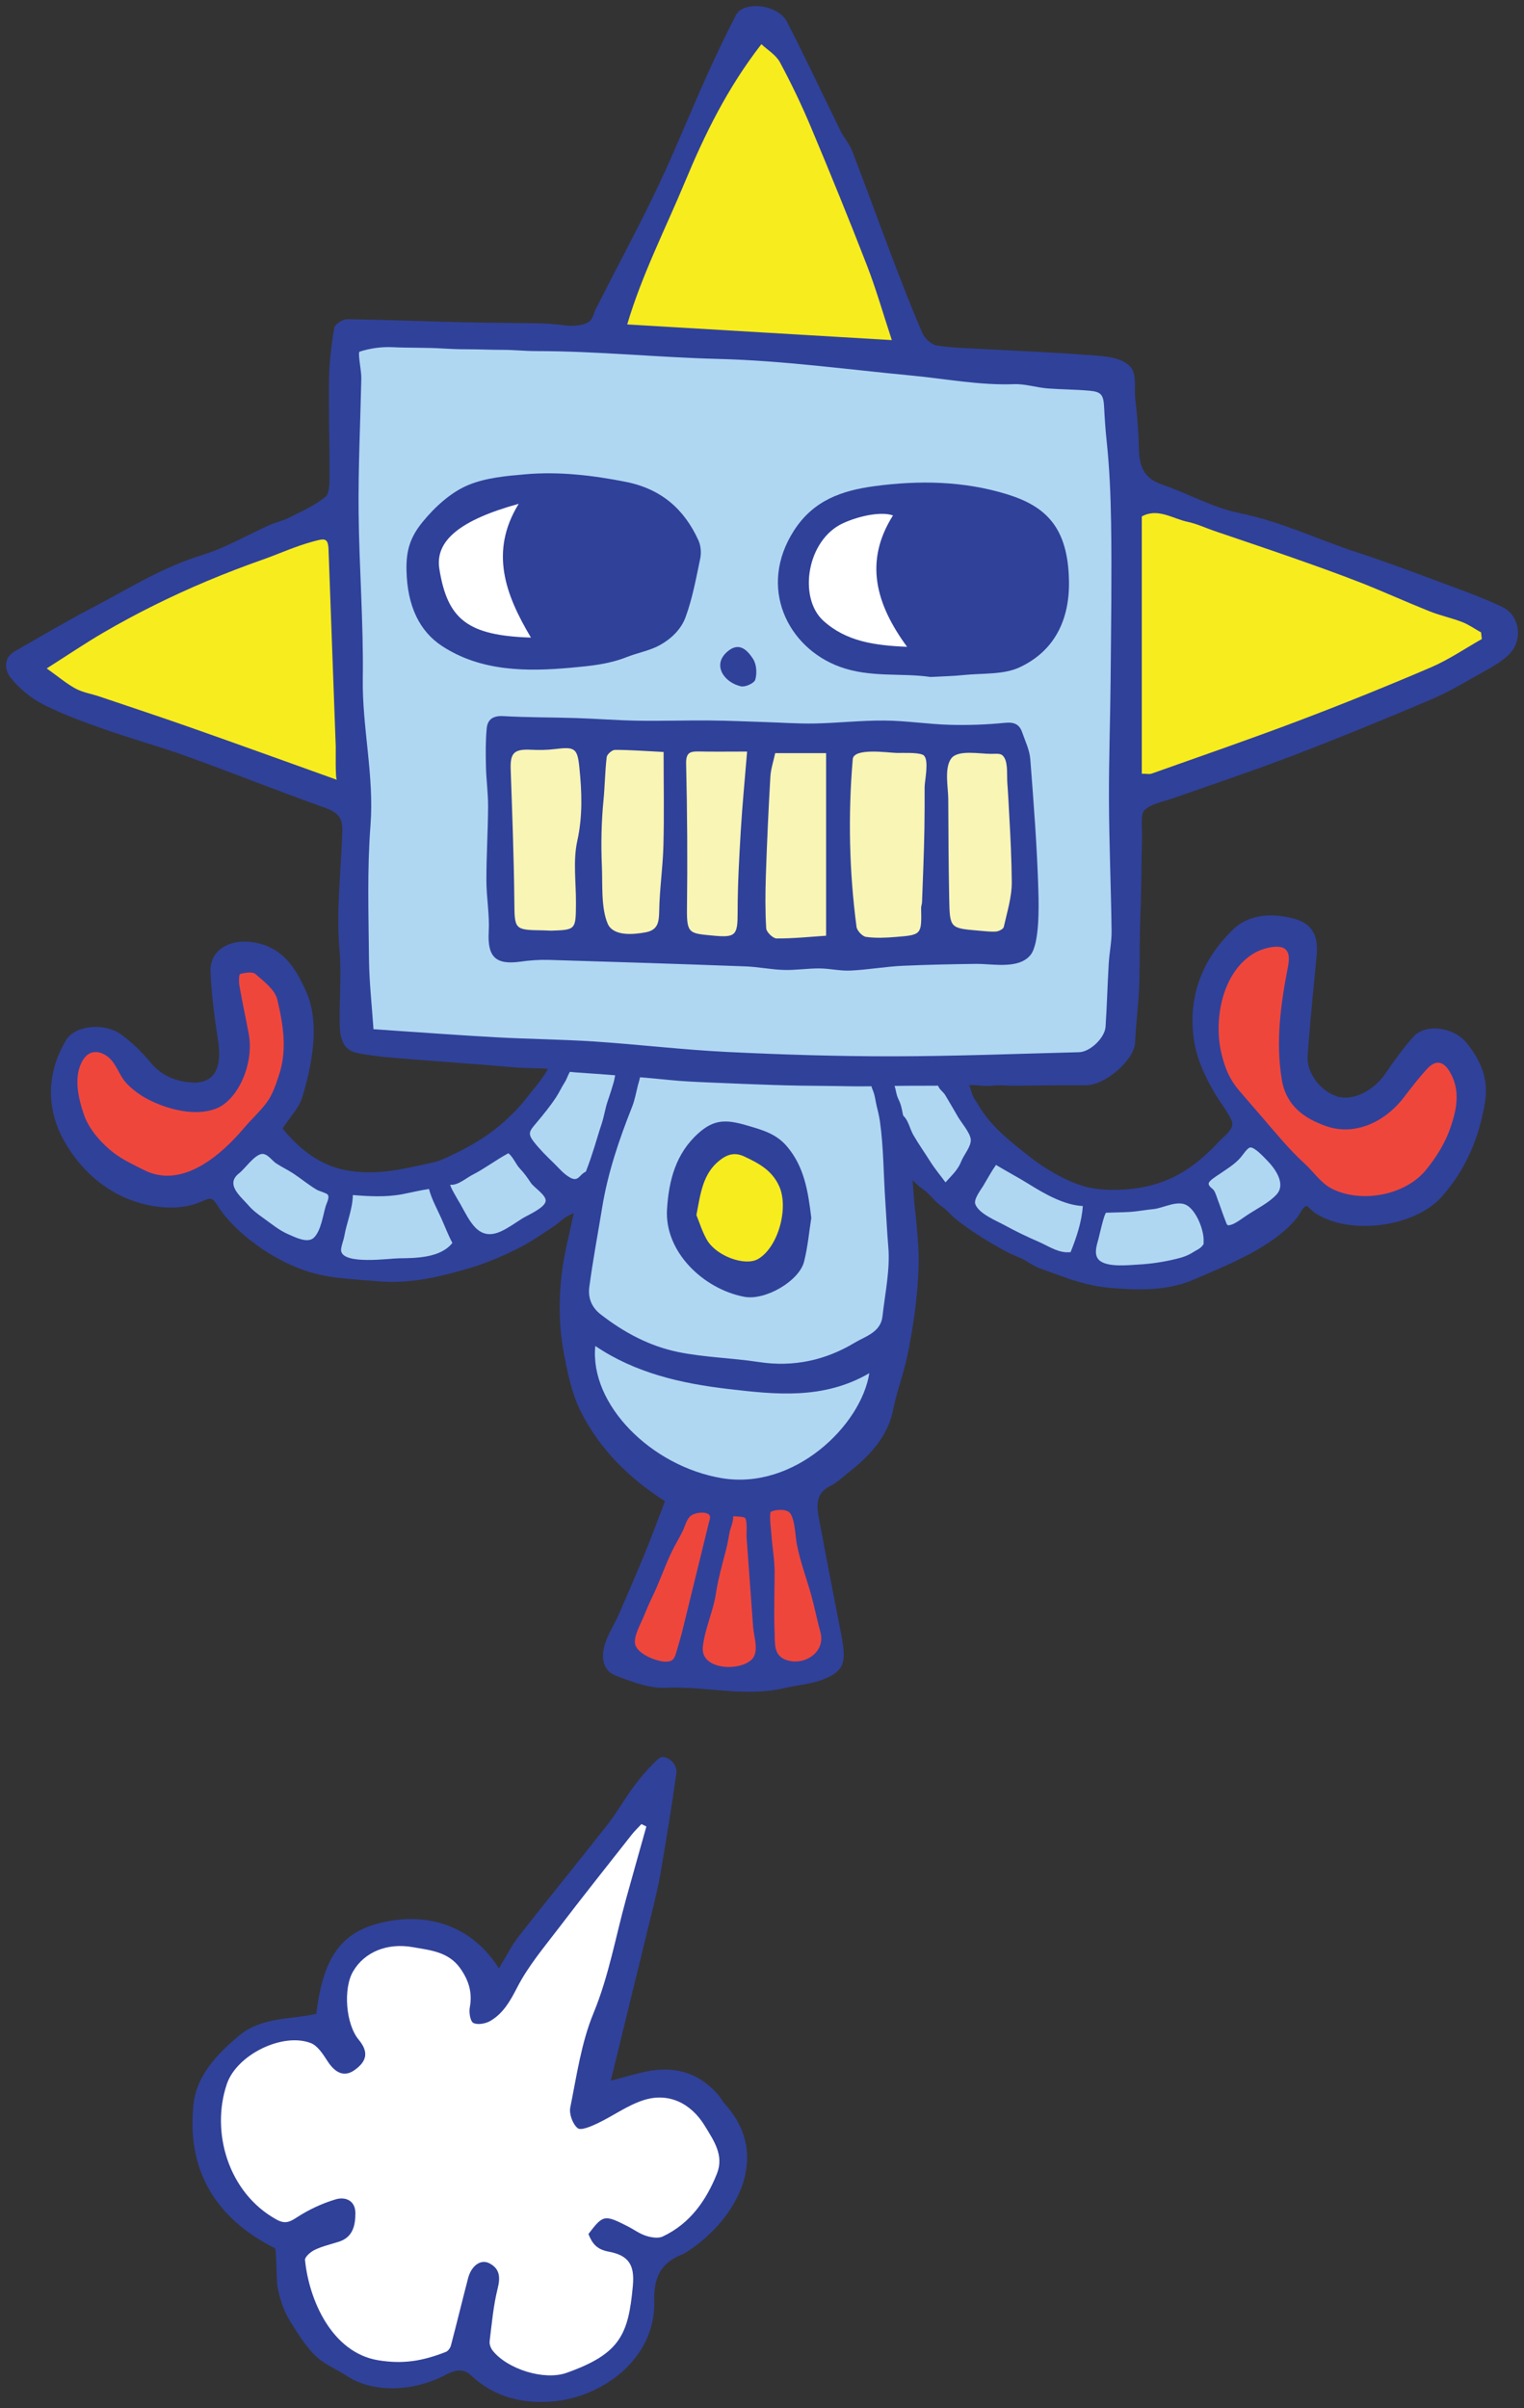 <svg xmlns="http://www.w3.org/2000/svg" xmlns:xlink="http://www.w3.org/1999/xlink" version="1.1" width="125.019" height="197.482" viewBox="-0.5 -0.5 125.019 197.482"><rect x="-0.5" y="-0.5" width="125.019" height="197.482" fill="#333333" stroke="none"/><g><g data-paper-data="{&quot;isPaintingLayer&quot;:true}" fill-rule="nonzero" stroke="none" stroke-linecap="butt" stroke-linejoin="miter" stroke-miterlimit="10" stroke-dasharray="" stroke-dashoffset="0" font-family="none" font-weight="none" font-size="none" text-anchor="none" style="mix-blend-mode: normal"><g id="Group"><path d="M 119.933 91.474 L 118.231 95.406 L 114.024 98.684 L 110.519 98.684 L 107.113 97.302 L 99.601 88.594 L 97.898 82.632 C 97.898 82.632 100.001 79.764 100.102 79.102 C 100.202 78.44 102.806 75.945 102.806 75.945 C 102.806 75.945 105.11 75.646 105.31 75.945 C 105.51 76.245 106.111 77.443 106.111 77.443 L 106.512 80.337 L 106.211 83.431 L 106.312 85.884 L 105.911 88.121 L 107.113 89.908 C 107.113 89.908 108.916 90.535 109.617 90.675 C 110.318 90.816 113.223 89.908 113.223 89.908 L 116.027 85.884 L 118.231 85.884 L 119.933 87.249 C 119.933 87.247 120.495 90.177 119.933 91.474 Z " id="Shape" fill="#ef463c" stroke-width="1"/><path d="M 106.011 97.102 L 101.704 100.895 L 96.195 103.989 C 96.195 103.989 90.786 104.189 90.486 103.989 C 90.185 103.789 84.175 102.392 84.175 102.392 L 78.367 98.683 L 74.862 94.908 L 72.174 91.538 L 71.555 87.455 L 71.555 84.529 L 73.859 83.431 L 76.864 84.828 L 77.865 87.922 L 79.468 91.474 L 83.175 94.409 L 89.785 98 L 94.793 97.102 L 98.398 95.307 L 101.704 91.474 Z " id="Shape" fill="#afd7f2" stroke-width="1"/><path d="M 76.475 88.59 C 76.389 88.381 76.377 88.048 76.412 87.822 C 76.493 87.307 77.186 87.242 77.617 87.35 C 78.224 87.504 78.703 87.955 78.994 88.495 C 79.141 88.769 79.184 89.053 79.29 89.338 C 79.383 89.589 79.573 89.808 79.71 90.043 C 80.797 91.915 82.305 93.039 83.962 94.359 C 85.187 95.333 87.011 96.403 88.529 96.815 C 89.842 97.172 91.61 97.139 92.953 96.917 C 95.043 96.572 96.684 95.719 98.245 94.346 C 98.694 93.951 99.089 93.559 99.496 93.124 C 99.977 92.608 100.847 92.058 100.519 91.356 C 100.162 90.591 99.58 89.886 99.15 89.155 C 98.313 87.73 97.61 86.211 97.41 84.555 C 96.987 81.051 98.194 78.127 100.625 75.751 C 101.958 74.448 103.844 74.366 105.606 74.828 C 107.157 75.236 107.669 76.238 107.51 77.857 C 107.245 80.591 106.969 83.325 106.769 86.064 C 106.665 87.497 107.84 89.01 109.224 89.428 C 110.49 89.81 112.208 88.94 113.152 87.542 C 113.858 86.497 114.606 85.468 115.444 84.528 C 116.43 83.421 118.74 83.704 119.821 85.041 C 120.952 86.439 121.633 87.982 121.323 89.87 C 120.845 92.792 119.756 95.409 117.773 97.641 C 115.514 100.186 110.075 100.854 107.299 98.921 C 107.225 98.87 106.737 98.409 106.701 98.407 C 106.413 98.391 106.105 99.115 105.924 99.339 C 103.929 101.81 100.294 103.187 97.47 104.42 C 95.285 105.374 92.977 105.32 90.633 105.127 C 89.263 105.014 87.927 104.658 86.642 104.182 C 86.036 103.957 85.41 103.748 84.815 103.528 C 84.195 103.299 83.686 102.842 83.065 102.606 C 82.266 102.303 81.51 101.852 80.769 101.421 C 79.809 100.863 78.85 100.221 77.98 99.539 C 77.552 99.204 77.211 98.748 76.773 98.454 C 76.25 98.104 75.904 97.572 75.414 97.182 C 75.083 96.919 74.756 96.69 74.455 96.38 C 74.141 96.059 73.86 95.678 73.576 95.332 C 72.942 94.559 72.608 93.734 72.236 92.816 C 72.088 92.451 72.132 91.929 72.175 91.538 C 72.215 91.171 72.202 90.787 72.6 90.74 C 72.867 90.708 73.248 90.744 73.472 90.898 C 74.01 91.266 74.115 92.045 74.419 92.572 C 74.849 93.32 75.351 94.023 75.81 94.754 C 76.187 95.356 76.656 95.909 77.064 96.467 C 77.576 95.885 78.074 95.463 78.36 94.73 C 78.559 94.217 79.175 93.523 79.137 92.957 C 79.1 92.417 78.354 91.557 78.08 91.083 C 77.738 90.49 77.392 89.898 77.041 89.31 C 76.886 89.051 76.589 88.873 76.475 88.59 Z M 101.13 88.913 C 101.763 89.658 102.397 90.38 103.039 91.124 C 104.193 92.461 105.237 93.755 106.547 94.95 C 106.614 95.01 106.68 95.074 106.744 95.138 C 107.382 95.776 107.93 96.561 108.742 96.977 C 111.141 98.205 114.75 97.546 116.464 95.464 C 117.306 94.441 118.049 93.244 118.477 92.003 C 118.985 90.532 119.344 88.938 118.431 87.4 C 117.893 86.492 117.266 86.416 116.591 87.137 C 115.894 87.879 115.279 88.699 114.656 89.506 C 113.034 91.606 110.564 92.658 108.278 91.851 C 106.519 91.229 105.008 90.214 104.648 88.026 C 104.132 84.876 104.566 81.824 105.16 78.76 C 105.414 77.456 104.973 76.955 103.679 77.198 C 103.171 77.294 102.646 77.492 102.214 77.773 C 99.684 79.418 99.04 83.29 99.722 85.995 C 100.01 87.137 100.358 88 101.13 88.913 Z M 98.653 96.55 C 98.632 96.812 98.969 96.95 99.085 97.132 C 99.238 97.372 99.318 97.69 99.42 97.955 C 99.625 98.49 99.797 99.039 100.01 99.57 C 100.083 99.752 100.114 99.872 100.167 99.934 C 100.229 100.006 100.321 100.001 100.549 99.925 C 100.909 99.805 101.461 99.382 101.789 99.164 C 102.561 98.649 103.624 98.132 104.237 97.442 C 104.989 96.594 104.125 95.371 103.498 94.723 C 103.245 94.462 102.422 93.551 102.052 93.606 C 101.822 93.641 101.432 94.241 101.29 94.408 C 100.782 95.001 100.094 95.4 99.434 95.855 C 99.266 95.971 98.669 96.338 98.653 96.55 Z M 89.808 102.954 C 90.554 103.424 92.056 103.252 92.895 103.206 C 93.923 103.149 94.948 102.994 95.948 102.752 C 96.488 102.622 96.91 102.495 97.396 102.181 C 97.617 102.039 97.947 101.906 98.11 101.691 C 98.29 101.453 98.219 101.646 98.236 101.311 C 98.241 101.208 98.239 101.097 98.227 100.981 C 98.142 100.087 97.6 98.836 96.923 98.385 C 96.126 97.853 94.943 98.586 94.1 98.661 C 93.46 98.717 92.827 98.852 92.186 98.889 C 91.538 98.927 90.893 98.931 90.245 98.955 C 90.095 98.96 89.672 100.864 89.626 101.04 C 89.461 101.658 89.139 102.532 89.808 102.954 Z M 79.508 98.256 C 79.811 99.05 81.236 99.609 81.921 99.985 C 82.835 100.487 83.772 100.936 84.73 101.351 C 85.442 101.66 86.15 102.147 86.945 102.197 C 87.069 102.204 87.196 102.201 87.326 102.185 C 87.803 101.006 88.25 99.661 88.326 98.406 C 86.824 98.342 85.187 97.408 83.94 96.63 C 83.049 96.074 82.095 95.575 81.205 95.035 C 80.826 95.567 80.498 96.184 80.159 96.749 C 79.97 97.065 79.355 97.849 79.508 98.256 Z " id="Shape" fill="#30419a" stroke-width="1"/></g><g id="Group"><path d="M 21.075 78.341 L 22.677 79.638 L 24.28 82.631 L 23.779 87.247 L 22.377 90.675 L 18.07 94.707 L 15.115 97.102 L 11.309 96.503 L 7.453 95.206 L 5.35 92.711 L 5.149 90.674 L 4.549 87.82 L 5.75 85.883 C 5.75 85.883 6.852 84.927 7.553 84.827 C 8.255 84.727 9.056 85.883 9.056 85.883 L 11.76 87.721 L 15.115 89.318 L 16.768 89.318 L 18.07 87.921 L 18.07 84.728 L 18.07 80.836 L 18.07 78.341 C 19.873 77.143 21.075 78.341 21.075 78.341 Z " id="Shape" fill="#ef463c" stroke-width="1"/><path d="M 21.175 92.552 L 22.277 93.755 L 27.986 96.505 L 32.842 96.505 L 36.999 95.207 L 40.405 93.211 L 42.609 90.675 L 44.411 88.594 L 45.413 86.425 L 46.715 84.23 C 46.715 84.23 47.316 82.433 47.416 81.934 C 47.517 81.436 49.219 81.934 49.219 81.934 L 52.324 82.733 L 52.937 85.298 L 50.823 88.594 L 48.666 95.806 L 45.814 98 L 40.406 101.395 L 34.397 103.391 L 26.172 102.992 L 21.074 100.896 L 17.569 97.102 Z " id="Shape" fill="#afd7f2" stroke-width="1"/><path d="M 47.564 95.585 C 47.769 95.498 48.086 95.378 48.324 95.43 C 48.793 95.532 48.676 96.509 48.562 96.851 C 48.293 97.652 47.663 98.381 46.93 98.796 C 46.566 99.002 46.15 99.154 45.808 99.393 C 45.523 99.594 45.267 99.843 44.972 100.041 C 44.062 100.652 43.158 101.278 42.184 101.784 C 40.867 102.468 39.477 103.064 38.055 103.486 C 35.612 104.212 33.101 104.812 30.534 104.58 C 28.318 104.38 26.223 104.375 24.115 103.553 C 22.092 102.766 20.216 101.546 18.681 100.015 C 18.183 99.518 17.727 98.975 17.349 98.381 C 16.918 97.703 16.796 97.683 16.055 98.024 C 14.175 98.89 11.745 98.549 9.89 97.779 C 7.709 96.873 5.931 95.142 4.782 93.104 C 3.283 90.444 3.291 87.52 4.931 84.785 C 5.636 83.611 8.041 83.325 9.412 84.321 C 10.292 84.961 11.114 85.733 11.798 86.577 C 12.699 87.688 13.867 88.18 15.195 88.273 C 17.031 88.402 17.746 87.159 17.394 84.874 C 17.105 82.995 16.853 81.099 16.768 79.203 C 16.691 77.451 18.258 76.563 19.99 76.742 C 22.643 77.017 23.756 78.876 24.639 80.876 C 25.145 82.022 25.293 83.428 25.221 84.696 C 25.129 86.311 24.771 87.94 24.294 89.492 C 24.022 90.378 23.284 91.122 22.675 92.05 C 24.127 93.808 25.88 95.211 28.279 95.539 C 30.685 95.869 32.731 95.333 35.016 94.835 C 35.627 94.702 36.205 94.399 36.764 94.133 C 38.192 93.454 39.57 92.625 40.758 91.575 C 41.467 90.948 42.118 90.289 42.696 89.543 C 43.471 88.543 44.311 87.692 44.742 86.491 C 44.916 86.005 44.945 85.451 45.558 85.349 C 45.883 85.295 46.325 85.365 46.502 85.667 C 46.686 85.979 46.658 86.631 46.55 86.962 C 46.482 87.171 46.323 87.274 46.216 87.459 C 46.068 87.716 45.992 88.005 45.827 88.259 C 45.575 88.647 45.384 89.078 45.129 89.468 C 44.629 90.231 44.049 90.937 43.462 91.635 C 42.967 92.223 42.753 92.442 43.269 93.109 C 43.769 93.755 44.322 94.3 44.905 94.863 C 45.341 95.283 45.738 95.788 46.279 96.081 C 46.552 96.229 46.725 96.216 46.87 96.133 C 47.086 96.008 47.239 95.726 47.564 95.585 Z M 19.145 92.436 C 19.276 92.289 19.403 92.144 19.524 92.001 C 20.106 91.311 20.784 90.703 21.33 89.983 C 21.873 89.266 22.105 88.504 22.384 87.672 C 23.076 85.605 22.736 83.547 22.249 81.474 C 22.061 80.672 21.152 79.988 20.457 79.382 C 20.208 79.165 19.6 79.269 19.198 79.378 C 19.095 79.406 19.083 80.019 19.14 80.345 C 19.372 81.663 19.657 82.973 19.904 84.289 C 20.364 86.74 19.012 89.767 17.169 90.439 C 15.524 91.039 13.459 90.523 11.937 89.804 C 11.168 89.441 10.45 88.952 9.87 88.332 C 9.244 87.664 9.024 86.612 8.242 86.088 C 7.521 85.604 6.779 85.665 6.309 86.423 C 5.486 87.749 5.921 89.594 6.409 90.977 C 6.824 92.154 7.889 93.34 8.873 94.078 C 9.617 94.636 10.485 95.036 11.321 95.459 C 14.265 96.947 17.258 94.542 19.145 92.436 Z M 26.389 97.476 C 26.299 97.348 25.669 97.178 25.495 97.076 C 24.832 96.687 24.231 96.183 23.592 95.758 C 23.124 95.447 22.612 95.209 22.143 94.9 C 21.809 94.68 21.413 94.056 20.945 94.142 C 20.33 94.257 19.604 95.338 19.107 95.727 C 18.574 96.143 18.561 96.575 18.763 96.994 C 19.008 97.498 19.567 97.981 19.915 98.388 C 20.233 98.76 20.674 99.087 21.074 99.371 C 21.744 99.847 22.392 100.397 23.154 100.725 C 23.71 100.966 24.743 101.498 25.252 101 C 25.841 100.424 25.996 99.139 26.228 98.387 C 26.294 98.175 26.551 97.709 26.389 97.476 Z M 36.611 101.433 C 36.278 100.819 35.996 100.067 35.699 99.408 C 35.357 98.65 34.899 97.818 34.69 97.006 C 33.945 97.12 33.211 97.303 32.483 97.441 C 31.158 97.691 29.78 97.614 28.446 97.507 C 28.421 98.691 27.938 99.758 27.738 100.907 C 27.704 101.104 27.582 101.445 27.518 101.73 C 27.486 101.873 27.469 102.001 27.484 102.09 C 27.678 103.247 31.438 102.7 32.247 102.693 C 33.636 102.68 35.639 102.661 36.611 101.433 Z M 44.261 98.014 C 44.342 97.523 43.302 96.893 43.046 96.505 C 42.768 96.082 42.515 95.721 42.157 95.344 C 41.801 94.968 41.601 94.388 41.204 94.077 C 40.194 94.619 39.292 95.318 38.266 95.843 C 37.741 96.111 37.046 96.734 36.456 96.659 C 36.382 96.65 36.535 96.965 36.727 97.315 C 36.951 97.723 37.227 98.18 37.256 98.231 C 38.04 99.621 38.728 101.334 40.594 100.485 C 41.211 100.204 41.754 99.801 42.33 99.437 C 42.759 99.166 44.169 98.578 44.261 98.014 Z " id="Shape" fill="#30419a" stroke-width="1"/></g><g id="Group"><path d="M 53.227 149.297 L 49.22 166.562 L 48.667 171.951 L 50.122 170.953 L 52.526 170.054 L 55.33 170.554 L 58.986 173.248 C 58.986 173.248 59.836 176.94 60.131 177.24 C 60.425 177.539 56.332 182.629 56.332 182.629 L 52.526 184.625 L 51.224 191.411 L 47.818 194.206 L 43.21 194.904 C 43.21 194.904 39.905 194.405 39.605 193.906 C 39.304 193.408 38.039 192.709 38.039 192.709 L 32.894 193.906 C 32.894 193.906 29.889 193.906 29.588 193.906 C 29.288 193.906 26.172 191.212 26.172 191.212 L 23.678 187.719 L 23.277 184.425 L 24.279 182.23 L 21.174 182.23 L 18.369 179.436 L 16.066 174.745 L 16.867 170.04 L 19.471 167.46 L 23.177 165.764 L 26.583 166.262 L 26.583 162.071 C 26.583 162.071 28.085 159.576 28.386 159.476 C 28.686 159.377 31.19 158.079 31.19 158.079 L 35.097 158.279 L 38.803 160.375 L 39.704 163.069 L 53.326 145.205 Z " id="Shape" fill="#ffffff" stroke-width="1"/><path d="M 58.97 172.054 C 63.07 176.583 59.474 181.953 55.715 184.256 C 55.611 184.319 55.499 184.374 55.385 184.42 C 53.646 185.118 53.122 186.367 53.168 188.234 C 53.285 192.953 48.925 196.014 45.081 196.417 C 42.489 196.688 40.095 196.144 38.135 194.299 C 37.338 193.549 36.483 194.046 35.844 194.369 C 33.493 195.558 30.209 195.84 27.926 194.338 C 26.96 193.702 25.985 193.38 25.157 192.479 C 24.413 191.669 23.835 190.721 23.258 189.79 C 22.728 188.933 22.427 187.931 22.25 186.946 C 22.191 186.617 22.169 183.937 22.063 183.883 C 17.198 181.445 14.771 177.474 15.383 172.02 C 15.642 169.707 17.306 167.954 19.113 166.444 C 20.978 164.887 23.324 165.14 25.451 164.652 C 26.006 159.969 27.52 157.906 30.931 157.144 C 34.834 156.273 38.306 157.584 40.43 160.921 C 41.04 159.926 41.467 159.047 42.057 158.294 C 44.475 155.205 46.96 152.168 49.379 149.081 C 50.148 148.101 50.749 146.992 51.501 145.997 C 52.11 145.19 52.772 144.403 53.52 143.728 C 54.025 143.273 55.103 144.079 54.989 144.903 C 54.61 147.632 54.157 150.353 53.695 153.071 C 53.511 154.15 53.246 155.217 52.989 156.282 C 52.391 158.767 51.774 161.249 51.167 163.732 C 50.663 165.793 50.162 167.855 49.606 170.137 C 50.874 169.813 51.831 169.5 52.813 169.332 C 55.063 168.946 56.979 169.588 58.467 171.357 C 58.65 171.576 58.777 171.844 58.97 172.054 Z M 57.306 173.822 C 56.184 171.987 54.332 171.06 52.254 171.746 C 50.943 172.178 49.778 173.036 48.515 173.636 C 47.998 173.882 47.156 174.247 46.889 174.032 C 46.479 173.701 46.175 172.865 46.282 172.333 C 46.809 169.728 47.183 167.029 48.187 164.598 C 49.446 161.549 49.995 158.36 50.859 155.233 C 51.407 153.251 51.969 151.273 52.524 149.293 C 52.389 149.227 52.255 149.16 52.12 149.094 C 51.852 149.382 51.563 149.654 51.321 149.962 C 49.303 152.527 47.27 155.081 45.291 157.675 C 44.105 159.228 42.821 160.754 41.936 162.472 C 41.359 163.591 40.8 164.6 39.736 165.23 C 39.349 165.46 38.694 165.582 38.335 165.404 C 38.077 165.277 37.96 164.542 38.039 164.127 C 38.269 162.911 37.946 161.894 37.251 160.915 C 36.285 159.556 34.794 159.44 33.351 159.184 C 31.271 158.816 29.395 159.579 28.464 161.178 C 27.634 162.602 27.872 165.509 28.922 166.773 C 29.744 167.764 29.633 168.535 28.561 169.283 C 27.759 169.841 27.025 169.544 26.372 168.541 C 26.004 167.974 25.564 167.27 24.993 167.051 C 22.676 166.163 18.928 168.007 18.112 170.402 C 16.774 174.331 18.216 179.328 22.169 181.518 C 22.878 181.911 23.25 181.742 23.872 181.336 C 24.839 180.706 25.93 180.2 27.038 179.869 C 27.832 179.632 28.66 179.963 28.654 181.012 C 28.649 182.007 28.454 182.975 27.297 183.344 C 26.637 183.555 25.951 183.711 25.33 184.005 C 24.99 184.166 24.496 184.588 24.522 184.848 C 24.857 188.176 26.75 192.439 30.518 193.063 C 32.563 193.401 34.166 193.129 36.076 192.38 C 36.26 192.308 36.439 192.054 36.492 191.851 C 36.975 190.018 37.421 188.174 37.897 186.34 C 38.163 185.319 38.927 184.748 39.634 185.107 C 40.484 185.538 40.565 186.232 40.327 187.172 C 39.972 188.584 39.845 190.056 39.666 191.508 C 39.635 191.756 39.763 192.083 39.926 192.287 C 41.132 193.793 44.139 194.75 45.98 194.096 C 50.375 192.536 51.052 190.959 51.416 186.953 C 51.57 185.268 51.094 184.465 49.424 184.155 C 48.433 183.971 48.076 183.472 47.771 182.712 C 48.975 181.131 49.079 181.108 50.986 182.076 C 51.489 182.331 51.954 182.685 52.481 182.855 C 52.91 182.992 53.487 183.093 53.861 182.918 C 56.094 181.869 57.428 179.976 58.311 177.768 C 58.912 176.263 58.061 175.059 57.306 173.822 Z " id="Shape" fill="#30419a" stroke-width="1"/></g><g id="Group"><path d="M 67.85 135.424 L 62.024 136.821 L 53.427 136.821 L 50.121 135.224 L 55.33 122.351 L 65.145 122.351 Z " id="Shape" fill="#ef463c" stroke-width="1"/><path d="M 54.209 80.736 L 59.436 80.736 L 64.635 80.736 L 68.651 82.233 L 71.555 85.882 C 71.555 85.882 72.457 89.019 72.133 89.518 C 71.81 90.017 73.204 96.205 73.204 96.205 L 73.204 107.083 L 71.055 116.464 L 66.052 120.755 C 66.052 120.755 60.738 122.352 60.138 122.35 C 59.537 122.348 55.83 121.952 55.83 121.952 L 51.824 119.358 L 47.717 113.869 L 46.916 110.077 L 46.916 104.629 L 48.118 97.714 L 50.823 87.247 Z " id="Shape" fill="#afd7f2" stroke-width="1"/><path d="M 63.314 93.755 L 64.635 96.105 L 64.635 99.599 L 63.314 103.391 L 60.788 104.629 L 57.738 103.391 L 55.33 99.199 L 55.33 95.806 L 57.633 93.755 L 60.146 92.552 Z " id="Shape" fill="#f7ec1e" stroke-width="1"/><path d="M 54.219 98.664 C 54.367 96.313 54.93 94.083 56.823 92.408 C 58.081 91.295 59.07 91.299 60.739 91.787 C 62.02 92.163 63.173 92.463 64.078 93.541 C 65.475 95.207 65.79 97.177 66.052 99.382 C 65.878 100.477 65.769 101.746 65.461 102.965 C 65.064 104.544 62.294 106.178 60.554 105.85 C 57.232 105.224 53.999 102.182 54.219 98.664 Z M 56.629 99.149 C 56.861 99.709 57.093 100.484 57.484 101.169 C 58.254 102.518 60.627 103.369 61.687 102.752 C 63.35 101.782 64.215 98.554 63.422 96.787 C 62.83 95.471 61.739 94.899 60.551 94.341 C 59.772 93.975 59.15 94.171 58.53 94.664 C 57.153 95.758 56.969 97.354 56.629 99.149 Z " id="Shape" fill="#30419a" stroke-width="1"/><path d="M 73.636 91.205 C 73.767 91.757 73.91 92.286 73.988 92.852 C 74.088 93.577 74.273 94.315 74.288 95.047 C 74.306 95.879 74.41 96.724 74.458 97.559 C 74.492 98.162 74.571 98.724 74.629 99.322 C 74.763 100.712 74.905 102.106 74.853 103.504 C 74.767 105.871 74.432 108.225 73.964 110.546 C 73.653 112.086 73.077 113.574 72.765 115.115 C 72.275 117.539 70.632 119.067 68.818 120.498 C 68.434 120.801 68.064 121.151 67.629 121.357 C 66.455 121.916 66.474 122.9 66.662 123.919 C 67.256 127.121 67.878 130.318 68.502 133.514 C 68.944 135.775 68.797 136.464 67.195 137.163 C 66.159 137.615 64.955 137.679 63.833 137.944 C 60.596 138.706 57.361 137.762 54.114 137.915 C 52.758 137.979 51.32 137.419 50.006 136.917 C 48.919 136.502 48.815 135.386 49.103 134.404 C 49.358 133.535 49.888 132.75 50.256 131.91 C 51.005 130.199 51.747 128.483 52.455 126.753 C 53.008 125.403 53.507 124.031 54.05 122.614 C 51.088 120.723 48.667 118.317 47.122 115.218 C 46.382 113.733 46.042 112.011 45.734 110.356 C 45.421 108.671 45.357 106.949 45.462 105.24 C 45.553 103.764 45.811 102.331 46.151 100.889 C 46.342 100.081 46.48 99.259 46.704 98.457 C 46.994 97.421 47.255 96.369 47.645 95.363 C 47.877 94.765 48.077 94.145 48.272 93.535 C 48.464 92.931 48.632 92.324 48.836 91.725 C 49.058 91.08 49.141 90.396 49.368 89.753 C 49.546 89.247 49.703 88.744 49.849 88.232 C 49.999 87.706 49.98 87.122 50.243 86.629 C 50.489 86.168 51.149 85.727 51.698 85.939 C 52.224 86.141 52.122 87.028 52.078 87.456 C 52.038 87.843 51.913 88.176 51.82 88.545 C 51.672 89.128 51.573 89.717 51.35 90.279 C 50.283 92.965 49.359 95.687 48.894 98.548 C 48.541 100.716 48.129 102.877 47.843 105.053 C 47.732 105.897 47.993 106.683 48.77 107.289 C 50.674 108.77 52.774 109.895 55.112 110.376 C 57.293 110.823 59.554 110.864 61.762 111.202 C 64.595 111.635 67.222 111.054 69.617 109.614 C 70.482 109.094 71.749 108.765 71.894 107.452 C 72.103 105.556 72.529 103.631 72.371 101.761 C 72.263 100.491 72.208 99.218 72.121 97.946 C 71.975 95.786 71.987 93.604 71.683 91.462 C 71.621 91.027 71.515 90.601 71.41 90.174 C 71.317 89.793 71.278 89.351 71.13 88.992 C 70.889 88.406 70.8 87.879 70.88 87.234 C 70.902 87.055 70.975 86.845 71.149 86.747 C 71.306 86.658 71.784 86.632 71.948 86.703 C 72.548 86.959 72.546 87.831 72.794 88.329 C 72.961 88.665 72.98 89.004 73.084 89.347 C 73.124 89.478 73.179 89.603 73.239 89.725 C 73.472 90.206 73.514 90.701 73.636 91.205 Z M 56.912 127.392 C 57.145 126.435 57.379 125.479 57.614 124.521 C 57.733 124.033 57.945 123.682 57.309 123.567 C 56.992 123.509 56.45 123.601 56.187 123.798 C 55.823 124.069 55.706 124.646 55.519 125.032 C 55.23 125.628 54.877 126.191 54.591 126.789 C 54.017 127.987 53.6 129.252 53.016 130.447 C 52.756 130.98 52.526 131.53 52.301 132.078 C 52.058 132.67 51.536 133.571 51.584 134.227 C 51.588 134.276 51.597 134.324 51.609 134.371 C 51.834 135.179 53.392 135.762 54.079 135.774 C 54.654 135.783 54.817 135.567 54.965 135.05 C 55.132 134.47 55.326 133.857 55.469 133.277 C 55.952 131.316 56.432 129.353 56.912 127.392 Z M 61.283 132.949 C 61.181 131.547 61.078 130.144 60.976 128.742 C 60.899 127.688 60.822 126.634 60.745 125.579 C 60.721 125.249 60.823 124.25 60.62 123.991 C 60.522 123.869 59.644 123.85 59.644 123.853 C 59.681 124.285 59.418 124.786 59.34 125.21 C 59.261 125.641 59.193 126.066 59.085 126.491 C 58.788 127.668 58.418 128.921 58.236 130.15 C 58.013 131.649 57.326 133.036 57.156 134.556 C 56.942 136.462 60.196 136.6 61.186 135.576 C 61.787 134.954 61.337 133.697 61.283 132.949 Z M 66.099 130.502 C 65.704 129.035 65.134 127.574 64.856 126.082 C 64.739 125.454 64.718 124.024 64.267 123.544 C 63.976 123.236 63.056 123.281 62.702 123.506 C 62.624 124.101 62.745 124.841 62.788 125.445 C 62.861 126.436 63.047 127.444 63.044 128.438 C 63.04 130.065 62.98 131.712 63.042 133.339 C 63.077 134.29 62.942 135.294 64.041 135.649 C 64.811 135.897 65.636 135.706 66.196 135.245 C 66.727 134.809 67.019 134.131 66.802 133.355 C 66.541 132.426 66.355 131.452 66.099 130.502 Z M 70.814 112.115 C 67.04 114.302 63.132 113.865 59.251 113.412 C 55.379 112.96 51.615 112.104 48.335 109.883 C 47.855 114.667 52.907 119.746 58.706 120.724 C 64.642 121.724 70.133 116.421 70.814 112.115 Z " id="Shape" fill="#30419a" stroke-width="1"/></g><g id="Group"><path d="M 91.688 31.935 L 91.688 83.83 L 89.685 86.823 L 54.209 86.823 L 27.986 84.428 L 28.587 72.153 L 27.986 30.039 L 28.387 26.945 L 89.685 30.039 Z " id="Shape" fill="#afd7f2" stroke-width="1"/><path d="M 81.772 46.366 L 81.272 51.096 L 74.461 53.491 L 68.351 52.562 L 65.246 50.098 C 65.246 50.098 64.745 47.503 64.645 47.048 C 64.544 46.593 65.246 44.298 65.246 44.298 C 65.246 44.298 67.149 41.815 67.449 41.216 C 67.75 40.617 71.255 40.817 71.656 40.717 C 72.057 40.617 78.668 41.216 78.668 41.216 Z " id="Shape" fill="#ffffff" stroke-width="1"/><path d="M 50.823 49.4 C 50.823 49.4 44.112 52.793 43.711 52.563 C 43.311 52.332 39.305 52.593 39.349 52.563 C 39.392 52.532 35.498 50.598 35.498 50.598 C 35.498 50.598 34.397 47.504 34.397 47.099 C 34.397 46.694 35.098 43.512 35.098 43.512 C 35.098 43.512 36.6 41.915 36.901 41.616 C 37.201 41.316 42.309 39.719 42.309 39.719 L 50.322 40.218 Z " id="Shape" fill="#ffffff" stroke-width="1"/><path d="M 83.175 61.874 L 82.373 77.442 L 41.207 76.72 L 40.406 59.878 L 82.373 59.878 Z " id="Shape" fill="#f9f5b5" stroke-width="1"/><path d="M 27.485 42.314 L 28.387 65.167 L 2.845 55.798 L 1.844 53.491 L 26.172 41.815 Z " id="Shape" fill="#f7ec1e" stroke-width="1"/><path d="M 58.135 6.886 L 61.79 1.497 L 63.314 2.095 L 70.555 17.465 L 75.254 29.311 L 48.118 27.444 Z " id="Shape" fill="#f7ec1e" stroke-width="1"/><path d="M 121.837 49.898 L 122.538 51.795 L 99.601 62.473 L 91.889 65.567 L 91.688 39.719 Z " id="Shape" fill="#f7ec1e" stroke-width="1"/><g id="Shape"><path d="M 93.352 65.974 C 93.05 66.316 93.204 67.547 93.189 68.059 C 93.123 70.265 93.144 72.454 93.05 74.656 C 92.974 76.44 93.011 78.227 92.965 80.011 C 92.922 81.673 92.693 83.316 92.619 84.975 C 92.552 86.471 90.126 88.504 88.614 88.499 C 86.71 88.493 84.806 88.514 82.903 88.542 C 82.237 88.552 81.547 88.46 80.888 88.54 C 80.328 88.607 79.812 88.492 79.254 88.494 C 78.865 88.496 78.475 88.484 78.086 88.499 C 76.794 88.549 75.487 88.545 74.194 88.544 C 73.051 88.543 71.907 88.566 70.764 88.587 C 69.635 88.607 68.514 88.564 67.393 88.558 C 65.917 88.549 64.441 88.529 62.966 88.48 C 61.264 88.424 59.562 88.355 57.861 88.281 C 56.696 88.231 55.541 88.186 54.379 88.067 C 52.505 87.873 50.626 87.734 48.744 87.589 C 48.062 87.536 47.38 87.501 46.698 87.446 C 45.807 87.375 44.93 87.171 44.035 87.128 C 43.184 87.087 42.323 87.097 41.474 87.02 C 40.815 86.961 40.157 86.903 39.498 86.85 C 36.98 86.649 34.458 86.479 31.942 86.265 C 30.897 86.177 29.848 86.068 28.822 85.862 C 27.567 85.61 27.39 84.544 27.368 83.528 C 27.324 81.492 27.529 79.441 27.35 77.421 C 27.059 74.145 27.488 70.905 27.579 67.649 C 27.61 66.545 27.2 66.116 26.193 65.758 C 22.401 64.41 18.663 62.914 14.879 61.546 C 12.651 60.74 10.357 60.113 8.121 59.325 C 6.404 58.722 4.675 58.103 3.061 57.278 C 2.039 56.757 1.07 55.961 0.361 55.066 C -0.073 54.517 -0.278 53.477 0.704 52.916 C 2.815 51.711 4.908 50.471 7.061 49.346 C 9.999 47.81 12.801 46.021 16.032 45.036 C 17.966 44.446 19.755 43.388 21.617 42.559 C 22.134 42.329 22.704 42.213 23.206 41.958 C 24.227 41.441 25.3 40.967 26.181 40.263 C 26.535 39.98 26.532 39.141 26.534 38.554 C 26.543 35.916 26.447 33.275 26.49 30.638 C 26.512 29.218 26.681 27.791 26.92 26.391 C 26.971 26.092 27.613 25.677 27.978 25.681 C 31.231 25.721 34.483 25.864 37.736 25.934 C 39.651 25.974 41.567 25.985 43.483 26.009 C 44.29 26.019 45.04 26.079 45.827 26.183 C 46.408 26.259 47.391 26.231 47.868 25.845 C 48.16 25.608 48.223 25.107 48.39 24.797 C 48.776 24.079 49.133 23.352 49.507 22.626 C 51.047 19.64 52.63 16.675 54.032 13.599 C 55.195 11.048 56.249 8.447 57.397 5.889 C 58.176 4.154 58.998 2.437 59.867 0.745 C 60.489 -0.465 63.321 -0.144 64.062 1.293 C 65.582 4.241 66.981 7.25 68.446 10.225 C 68.734 10.808 69.19 11.317 69.421 11.916 C 70.509 14.733 71.531 17.575 72.606 20.397 C 73.423 22.545 74.249 24.692 75.16 26.8 C 75.352 27.245 75.894 27.763 76.339 27.832 C 77.704 28.044 79.098 28.064 80.482 28.142 C 83.142 28.292 85.808 28.383 88.463 28.596 C 89.591 28.686 91.454 28.666 92.257 29.613 C 92.76 30.205 92.543 31.382 92.626 32.138 C 92.77 33.473 92.898 34.81 92.922 36.153 C 92.948 37.677 93.262 38.699 94.817 39.233 C 96.97 39.973 99.015 41.148 101.217 41.589 C 104.564 42.26 107.588 43.74 110.78 44.783 C 113.145 45.555 115.478 46.434 117.811 47.303 C 119.473 47.923 121.153 48.519 122.749 49.285 C 124.219 49.989 124.457 52.08 123.236 53.23 C 122.629 53.803 121.858 54.22 121.12 54.634 C 119.733 55.413 118.362 56.245 116.902 56.864 C 113.062 58.491 109.205 60.082 105.306 61.563 C 103.194 62.366 101.06 63.112 98.925 63.854 C 97.837 64.231 96.75 64.608 95.663 64.989 C 95.028 65.213 93.826 65.441 93.352 65.974 Z M 27.142 63.454 C 26.991 63.4 27.053 61.009 27.043 60.736 C 27.009 59.805 26.975 58.873 26.94 57.942 C 26.874 56.121 26.807 54.301 26.74 52.48 C 26.675 50.707 26.61 48.934 26.546 47.161 C 26.513 46.289 26.481 45.416 26.449 44.544 C 26.413 43.551 26.07 43.671 25.18 43.909 C 23.728 44.298 22.43 44.908 21.004 45.41 C 19.48 45.947 17.969 46.528 16.48 47.154 C 13.569 48.378 10.734 49.779 8.006 51.366 C 6.535 52.222 5.125 53.181 3.332 54.318 C 4.317 55.018 4.97 55.58 5.713 55.978 C 6.303 56.294 7.005 56.4 7.651 56.618 C 10.208 57.481 12.769 58.33 15.314 59.226 C 19.165 60.581 23.003 61.972 27.142 63.454 Z M 50.952 26.107 C 58.324 26.544 65.355 26.96 72.66 27.392 C 71.928 25.172 71.363 23.185 70.619 21.267 C 69.142 17.459 67.598 13.677 66.016 9.91 C 65.257 8.103 64.407 6.327 63.477 4.602 C 63.151 3.998 62.457 3.593 61.959 3.123 C 59.168 6.719 57.319 10.501 55.695 14.405 C 54.086 18.273 52.163 22.023 50.952 26.107 Z M 90.687 75.85 C 90.641 72.299 90.489 68.749 90.472 65.198 C 90.456 61.882 90.578 58.565 90.607 55.247 C 90.644 50.95 90.713 46.652 90.646 42.357 C 90.611 40.103 90.516 37.849 90.276 35.607 C 90.178 34.69 90.121 33.799 90.074 32.883 C 90.021 31.849 89.821 31.626 88.85 31.54 C 87.725 31.44 86.594 31.442 85.468 31.358 C 84.549 31.289 83.596 30.971 82.684 31.006 C 79.893 31.113 77.062 30.563 74.278 30.299 C 69.004 29.799 63.734 29.07 58.449 28.937 C 53.451 28.811 48.466 28.292 43.475 28.292 C 42.561 28.292 41.681 28.192 40.771 28.192 C 39.755 28.192 38.748 28.143 37.73 28.143 C 37.085 28.143 36.455 28.121 35.813 28.08 C 34.458 27.995 33.082 28.039 31.728 27.974 C 30.815 27.93 29.859 28.058 28.999 28.34 C 28.849 28.389 29.082 29.592 29.131 30.264 C 29.143 30.426 29.138 30.59 29.134 30.753 C 29.055 34.325 28.883 37.897 28.917 41.468 C 28.961 46.029 29.327 50.59 29.261 55.148 C 29.203 59.177 30.205 63.115 29.893 67.17 C 29.612 70.816 29.734 74.496 29.77 78.161 C 29.788 80.038 30.003 81.913 30.138 83.906 C 33.684 84.143 36.886 84.385 40.091 84.563 C 42.824 84.715 45.565 84.736 48.295 84.917 C 51.916 85.158 55.525 85.594 59.147 85.771 C 63.677 85.992 68.216 86.134 72.751 86.128 C 77.842 86.123 82.933 85.921 88.023 85.791 C 88.926 85.768 90.135 84.615 90.194 83.696 C 90.305 81.974 90.352 80.248 90.453 78.525 C 90.505 77.631 90.699 76.74 90.687 75.85 Z M 93.165 62.952 C 93.569 62.952 93.791 63.008 93.97 62.945 C 97.995 61.514 102.034 60.124 106.026 58.612 C 109.677 57.23 113.299 55.766 116.886 54.229 C 118.342 53.605 119.672 52.691 121.059 51.908 C 121.038 51.727 121.017 51.545 120.997 51.364 C 120.481 51.075 119.99 50.724 119.445 50.513 C 118.573 50.175 117.643 49.981 116.775 49.635 C 114.885 48.88 113.032 48.034 111.139 47.289 C 109.288 46.562 107.412 45.898 105.535 45.238 C 103.4 44.486 101.249 43.773 99.107 43.039 C 98.385 42.792 97.684 42.457 96.945 42.301 C 95.687 42.036 94.472 41.129 93.165 41.855 C 93.165 48.946 93.165 55.941 93.165 62.952 Z " stroke-width="1" fill="#30419a"/><path d="M 84.683 72.685 C 84.714 73.837 84.781 76.911 84.029 77.829 C 83.846 78.052 83.62 78.217 83.366 78.336 C 82.272 78.851 80.65 78.534 79.583 78.548 C 77.603 78.573 75.575 78.614 73.586 78.703 C 72.148 78.767 70.719 79.027 69.28 79.096 C 68.433 79.138 67.576 78.926 66.724 78.92 C 65.751 78.914 64.777 79.073 63.807 79.045 C 62.757 79.015 61.713 78.793 60.663 78.754 C 55.285 78.555 49.906 78.381 44.527 78.222 C 43.754 78.199 42.97 78.255 42.204 78.364 C 40.146 78.653 39.48 77.965 39.592 75.921 C 39.67 74.526 39.403 73.116 39.401 71.713 C 39.398 69.695 39.528 67.678 39.54 65.66 C 39.546 64.568 39.391 63.477 39.365 62.383 C 39.341 61.332 39.329 60.272 39.428 59.227 C 39.498 58.503 39.951 58.181 40.781 58.229 C 42.763 58.343 44.752 58.323 46.738 58.387 C 48.441 58.442 50.143 58.577 51.846 58.605 C 53.791 58.637 55.737 58.57 57.683 58.586 C 59.214 58.599 60.747 58.67 62.279 58.718 C 63.632 58.76 64.986 58.861 66.337 58.834 C 68.248 58.795 70.157 58.577 72.066 58.593 C 73.849 58.608 75.627 58.891 77.41 58.941 C 78.917 58.983 80.435 58.929 81.934 58.779 C 82.689 58.705 83.124 58.89 83.355 59.563 C 83.604 60.285 83.96 61.01 84.017 61.752 C 84.299 65.393 84.585 69.038 84.683 72.685 Z M 47.027 62.433 C 46.867 60.861 46.662 60.725 45.01 60.933 C 44.369 61.013 43.712 61.018 43.066 60.987 C 41.658 60.919 41.344 61.25 41.394 62.622 C 41.521 66.186 41.654 69.751 41.692 73.316 C 41.718 75.766 41.649 75.766 44.136 75.8 C 44.3 75.803 44.463 75.814 44.68 75.824 C 46.737 75.76 46.735 75.76 46.748 73.57 C 46.758 71.862 46.497 70.093 46.857 68.461 C 47.307 66.419 47.234 64.449 47.027 62.433 Z M 53.938 61.17 C 52.381 61.091 51.162 60.996 49.944 60.998 C 49.708 60.999 49.297 61.361 49.269 61.592 C 49.129 62.76 49.123 63.943 49.008 65.115 C 48.83 66.931 48.797 68.759 48.876 70.582 C 48.937 71.974 48.794 73.939 49.347 75.242 C 49.798 76.307 51.475 76.143 52.456 75.962 C 53.453 75.776 53.562 75.159 53.576 74.217 C 53.605 72.438 53.872 70.663 53.921 68.883 C 53.99 66.334 53.937 63.782 53.938 61.17 Z M 60.787 61.136 C 59.26 61.136 58.049 61.154 56.839 61.129 C 56.117 61.112 55.764 61.211 55.785 62.134 C 55.878 66.109 55.903 70.086 55.854 74.062 C 55.829 76.105 56.082 76.047 58.046 76.235 C 59.872 76.409 60.009 76.173 60.01 74.34 C 60.01 72.099 60.135 69.855 60.269 67.616 C 60.394 65.523 60.6 63.434 60.787 61.136 Z M 67.269 61.265 C 65.814 61.265 64.468 61.265 63.092 61.265 C 62.951 61.932 62.733 62.559 62.696 63.197 C 62.54 65.886 62.418 68.579 62.327 71.271 C 62.278 72.726 62.266 74.187 62.355 75.638 C 62.374 75.944 62.911 76.463 63.211 76.464 C 64.574 76.471 65.936 76.327 67.269 76.239 C 67.269 71.221 67.269 66.31 67.269 61.265 Z M 75.3 61.469 C 75.271 61.439 75.229 61.412 75.175 61.389 C 74.718 61.193 73.476 61.258 73.074 61.25 C 72.39 61.236 69.535 60.797 69.453 61.763 C 69.064 66.354 69.161 70.941 69.763 75.51 C 69.805 75.826 70.241 76.293 70.544 76.335 C 71.337 76.445 72.162 76.407 72.967 76.342 C 75.111 76.17 75.107 76.152 75.062 73.968 C 75.059 73.811 75.132 73.653 75.138 73.494 C 75.209 71.464 75.3 69.434 75.334 67.403 C 75.352 66.295 75.352 65.187 75.349 64.079 C 75.348 63.533 75.728 61.913 75.3 61.469 Z M 82.499 71.829 C 82.483 70.044 82.399 68.261 82.299 66.479 C 82.248 65.558 82.205 64.634 82.135 63.713 C 82.092 63.144 82.184 62.209 81.922 61.699 C 81.681 61.231 81.392 61.324 80.8 61.325 C 79.84 61.326 78.061 60.963 77.524 61.714 C 76.951 62.515 77.284 64.075 77.288 65.007 C 77.299 67.75 77.314 70.492 77.367 73.235 C 77.413 75.623 77.457 75.622 79.739 75.819 C 80.225 75.851 80.714 75.929 81.197 75.897 C 81.428 75.881 81.805 75.694 81.842 75.524 C 82.114 74.301 82.511 73.06 82.499 71.829 Z " stroke-width="1" fill="#30419a"/><path d="M 35.754 52.476 C 33.939 51.284 32.903 49.231 32.845 46.244 C 32.815 44.663 33.141 43.562 34.167 42.306 C 35.157 41.096 36.488 39.854 37.966 39.257 C 39.418 38.672 41.016 38.536 42.562 38.399 C 45.326 38.153 48.108 38.477 50.82 39.014 C 53.735 39.592 55.615 41.233 56.794 43.813 C 56.995 44.25 57.039 44.84 56.94 45.315 C 56.603 46.93 56.304 48.574 55.739 50.115 C 55.364 51.135 54.538 51.911 53.598 52.424 C 52.811 52.854 51.775 53.047 50.927 53.382 C 49.419 53.978 47.948 54.112 46.35 54.259 C 42.677 54.595 38.928 54.562 35.754 52.476 Z M 43.055 51.788 C 40.937 48.236 39.65 44.725 42.05 40.818 C 37.267 42.138 35.168 43.835 35.542 46.161 C 36.206 50.29 37.848 51.627 43.055 51.788 Z " stroke-width="1" fill="#30419a"/><path d="M 87.192 47.161 C 87.244 50.32 86.019 52.878 83.151 54.223 C 81.81 54.852 80.092 54.697 78.541 54.861 C 77.698 54.95 76.846 54.963 75.842 55.02 C 73.464 54.666 70.891 55.1 68.383 54.18 C 64.083 52.602 61.648 47.645 64.635 43.008 C 66.229 40.533 68.55 39.732 71.222 39.372 C 74.899 38.877 78.562 38.942 82.115 40.036 C 85.333 41.028 87.119 42.786 87.192 47.161 Z M 73.911 52.545 C 71.351 49.053 70.362 45.558 72.754 41.772 C 71.857 41.446 70.106 41.754 68.677 42.4 C 65.689 43.752 64.955 48.508 67.038 50.404 C 68.91 52.107 71.254 52.436 73.911 52.545 Z " stroke-width="1" fill="#30419a"/><path d="M 58.787 53.374 C 58.877 53.229 58.999 53.086 59.157 52.949 C 60.068 52.152 60.745 52.702 61.29 53.563 C 61.568 54.002 61.607 54.732 61.457 55.242 C 61.372 55.532 60.632 55.867 60.279 55.785 C 59.076 55.509 58.155 54.387 58.787 53.374 Z " stroke-width="1" fill="#30419a"/></g></g></g></g></svg>
